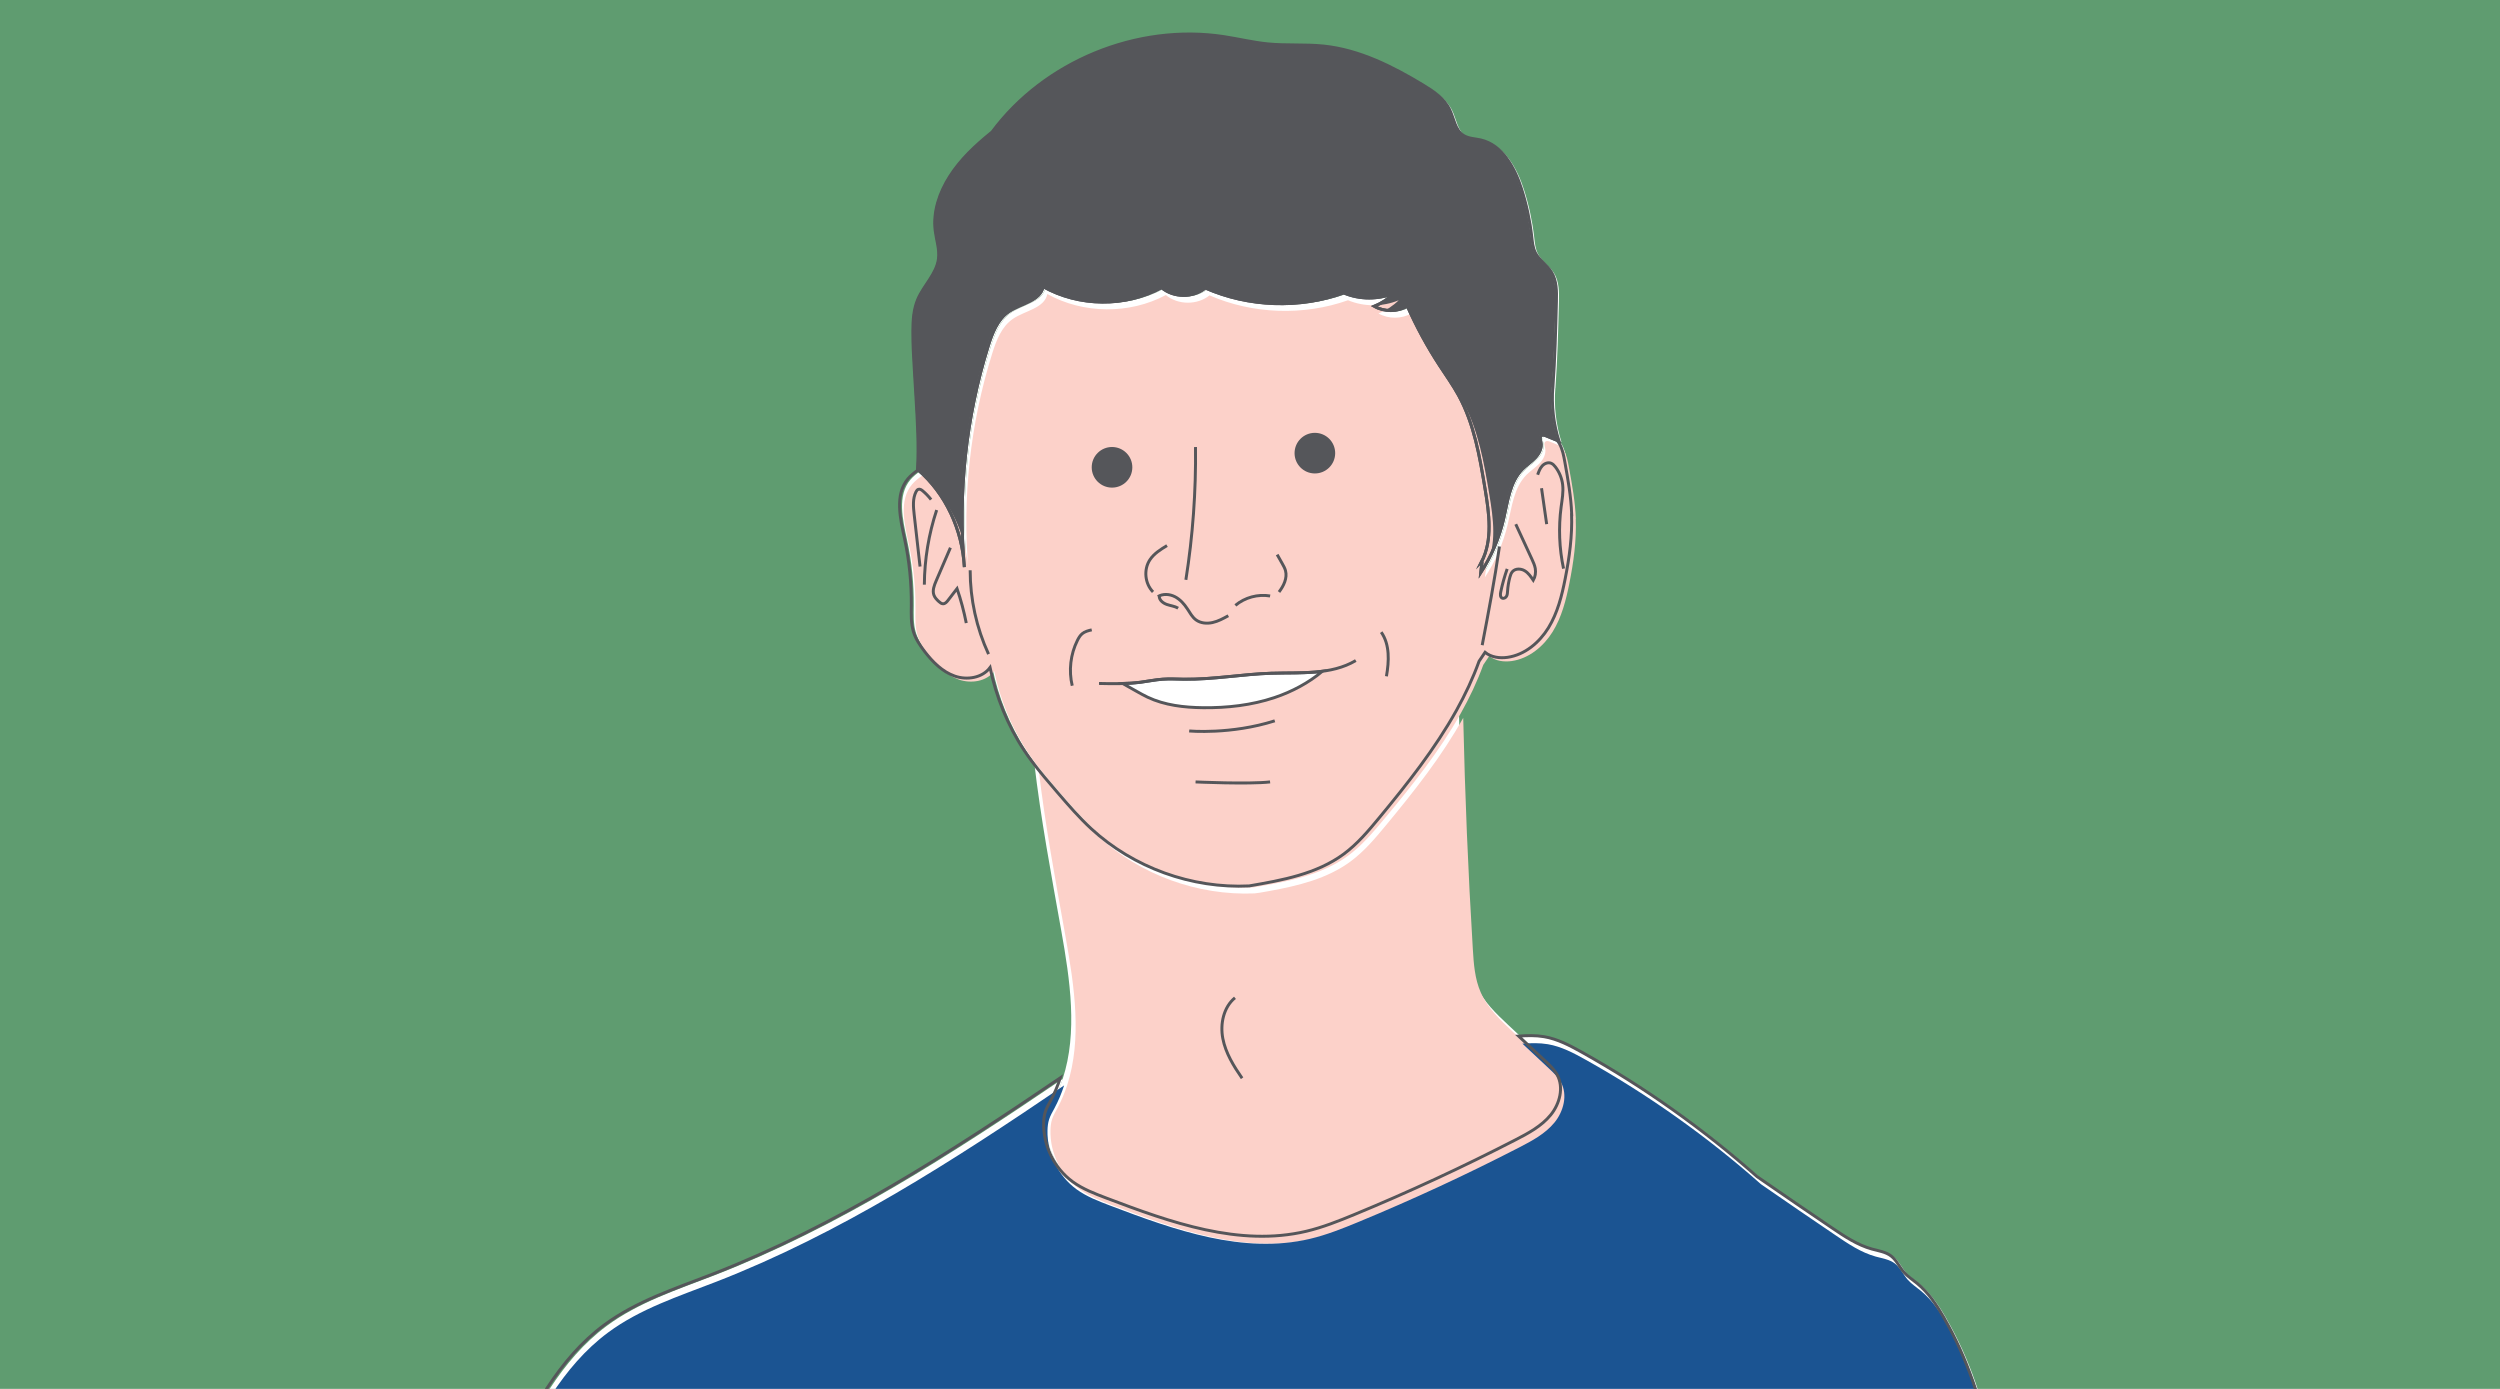 <?xml version="1.0" encoding="UTF-8"?>
<svg id="Layer_1" data-name="Layer 1" xmlns="http://www.w3.org/2000/svg" xmlns:xlink="http://www.w3.org/1999/xlink" viewBox="0 0 841.89 467.72">
  <defs>
    <style>
      .cls-1, .cls-2 {
        fill: none;
      }

      .cls-2, .cls-3 {
        stroke: #55565a;
        stroke-miterlimit: 10;
      }

      .cls-4 {
        fill: #55565a;
      }

      .cls-3, .cls-5 {
        fill: #fff;
      }

      .cls-6 {
        fill: #1b5492;
      }

      .cls-7 {
        fill: #5f9c70;
      }

      .cls-8 {
        fill: #fcd1c9;
      }

      .cls-9 {
        clip-path: url(#clippath);
      }
    </style>
    <clipPath id="clippath">
      <rect class="cls-1" y="0" width="841.89" height="467.72"/>
    </clipPath>
  </defs>
  <g class="cls-9">
    <rect class="cls-7" y="0" width="841.89" height="467.72"/>
    <g>
      <path class="cls-5" d="M523.8,130.7c.69-9.66.93-19.27,1.18-28.89.09-3.39.11-7-1.69-9.88-1.51-2.42-4.16-4.01-5.43-6.56-.83-1.66-.99-3.57-1.2-5.41-.62-5.46-1.78-10.87-3.46-16.11-2.28-7.13-6.46-14.76-13.76-16.42-1.94-.44-4.07-.44-5.76-1.51-2.86-1.82-3.2-5.76-4.7-8.79-1.83-3.71-5.48-6.12-9.02-8.26-10.3-6.22-21.37-11.78-33.33-13.04-6.26-.66-12.61-.12-18.88-.74-4.97-.49-9.85-1.69-14.79-2.45-29.21-4.46-60.41,8.38-78.02,32.1-6,4.85-10.71,9.41-14.21,14.87-3.5,5.45-5.75,11.97-4.95,18.41.39,3.14,1.49,6.25,1.11,9.39-.63,5.14-4.98,8.96-6.99,13.73-1.41,3.33-1.63,7.03-1.65,10.64-.03,4.52.25,9.05.52,13.57.18,2.94.35,5.88.53,8.83.48,8.06.97,16.14.51,24.2.06.05.12.11.18.16,9.28,7.94,14.9,20.17,15.58,32.73-2.19-24.96.55-50.35,7.98-74.28,1.38-4.44,3.15-9.14,6.99-11.76,4.09-2.8,10.6-3.56,11.56-8.41,12.1,6.81,27.69,6.95,39.91.35,4.07,3.42,10.59,3.48,14.71.11,14.59,6.42,31.63,7.02,46.64,1.66,5.39,2.28,11.7,2.28,17.08,0-1.95,1.93-4.28,3.46-6.81,4.5,3.37,1.94,7.79,1.91,11.13-.06,3.09,6.98,6.74,13.7,10.91,20.08,2.16,3.31,4.46,6.54,6.36,10,5.25,9.62,7.11,20.66,8.9,31.48,1.37,8.25,2.64,17.17-1.19,24.6.47-.46-.11,1.58-.29,3.66,3.57-5.49,6.18-11.6,7.68-17.97,1.4-5.96,2.06-12.59,6.37-16.95,1.36-1.37,3.01-2.43,4.34-3.84,1.32-1.4,2.32-3.34,1.91-5.22-.17-.8-.51-1.83.18-2.28.44-.28,1.02-.09,1.5.1,1.27.52,2.54,1.04,3.81,1.56.2.08.4.16.59.24-1.85-5.85-2.55-12.05-2.06-18.16v.02Z"/>
      <path class="cls-5" d="M530.1,173.35c-.22-5.87-1.26-11.66-2.3-17.44-.38-2.11-.77-4.26-1.8-6.14-.22-.4-.47-.77-.75-1.14-1.27-.52-2.54-1.04-3.81-1.56-.48-.2-1.06-.39-1.5-.1-.69.45-.35,1.48-.18,2.28.41,1.88-.58,3.82-1.91,5.22s-2.98,2.46-4.34,3.84c-4.31,4.35-4.97,10.99-6.37,16.95-1.51,6.37-4.11,12.48-7.68,17.97.18-2.07.77-4.11.29-3.66,3.83-7.43,2.55-16.35,1.19-24.6-1.79-10.81-3.66-21.86-8.9-31.48-1.89-3.47-4.2-6.69-6.36-10-4.17-6.38-7.82-13.11-10.91-20.08-3.35,1.97-7.76,2-11.13.06,2.54-1.04,4.87-2.57,6.81-4.5-5.39,2.28-11.7,2.28-17.08,0-15,5.36-32.05,4.76-46.64-1.66-4.12,3.36-10.64,3.31-14.71-.11-12.22,6.6-27.8,6.46-39.91-.35-.96,4.85-7.48,5.63-11.56,8.41-3.84,2.62-5.61,7.32-6.99,11.76-7.44,23.93-10.17,49.32-7.98,74.28-.68-12.57-6.3-24.79-15.58-32.73-1.24.89-2.43,1.81-3.4,2.95-4.55,5.4-2.61,13.46-1.13,20.37,1.56,7.28,2.31,14.73,2.25,22.18-.03,3-.17,6.06.7,8.95.76,2.5,2.25,4.71,3.85,6.78,2.68,3.46,5.91,6.72,10.04,8.18s9.31.65,11.92-2.86c1.98,9.57,5.82,19.36,11.52,27.94.8,1.2,1.63,2.38,2.5,3.54,2.73,3.66,5.71,7.12,8.69,10.58,3.63,4.21,7.26,8.42,11.35,12.19,14.24,13.14,33.87,20.23,53.22,19.28h0c11.15-1.92,22.74-4.02,31.84-10.74,4.59-3.39,8.29-7.79,11.93-12.19,9.47-11.44,18.83-23.25,26.01-36.17,2.96-5.32,5.56-10.82,7.63-16.58,1.05-1.57,1.53-2.28,2.01-2.99,2.06,1.69,4.94,2.07,7.58,1.69,5.78-.83,10.7-4.96,13.76-9.94,3.06-4.98,4.51-10.76,5.64-16.5,1.43-7.2,2.43-14.53,2.15-21.87l.02-.02Z"/>
      <path class="cls-5" d="M422.43,298.59c-.29.02-.59.03-.89.04,0,.03.09.69.89-.04Z"/>
      <path class="cls-5" d="M655.46,443.98c-2.45-4.24-5.22-8.39-9.01-11.49-1.51-1.24-3.17-2.31-4.45-3.77-1.53-1.75-2.48-4.03-4.32-5.45-1.82-1.39-4.21-1.72-6.43-2.33-4.95-1.37-9.28-4.29-13.53-7.17-8.14-5.53-16.28-11.05-25.13-17.2-18.11-16.05-37.96-30.14-59.09-41.95-4.01-2.24-8.15-4.43-12.67-5.2-2.84-.48-5.71-.4-8.59-.2,3.04,2.85,6.07,5.69,9.11,8.53,1.45,1.36,2.93,2.75,3.88,4.5,2.31,4.27.88,9.8-2.2,13.55-3.08,3.76-7.49,6.12-11.81,8.35-17.75,9.15-35.88,17.56-54.33,25.18-5.27,2.18-10.6,4.3-16.16,5.62-22.47,5.32-45.68-2.97-67.27-11.17-3.96-1.51-7.97-3.03-11.39-5.52-6.19-4.52-9.96-12.18-9.76-19.85.03-1.24.16-2.49.54-3.67.42-1.32,1.14-2.54,1.81-3.77,1.33-2.49,2.4-5.06,3.26-7.69-37.29,25.32-75.33,49.89-117.28,66.17-12.5,4.85-25.51,9.06-36.29,17.04-15.44,11.43-24.56,29.27-33.15,46.46,0,0,498.78-3.02,499.88-4.7-2.71-15.49-7.77-30.64-15.64-44.26h0Z"/>
      <path class="cls-5" d="M525.22,362.24c-.95-1.75-2.43-3.14-3.88-4.5-3.04-2.85-6.07-5.69-9.11-8.53-1.39-1.31-2.79-2.61-4.18-3.91-4.22-3.95-8.53-8.04-10.86-13.33-2-4.57-2.36-9.66-2.66-14.64-1.57-25.91-2.65-51.85-3.23-77.8-7.18,12.92-16.54,24.74-26.01,36.17-3.64,4.39-7.35,8.8-11.93,12.19-9.09,6.73-20.69,8.83-31.84,10.74h0c.29-.02,0,.03,0,0-19.35.95-38.98-6.14-53.22-19.28-4.09-3.77-7.72-7.98-11.35-12.19-2.99-3.46-5.97-6.92-8.69-10.58,2.21,19.07,5.76,37.99,9.14,56.9,2.94,16.48,5.57,34.21.49,49.79-.86,2.63-1.93,5.2-3.26,7.69-.65,1.23-1.38,2.44-1.81,3.77-.38,1.19-.52,2.43-.54,3.67-.21,7.66,3.56,15.33,9.76,19.85,3.42,2.49,7.43,4.03,11.39,5.52,21.59,8.19,44.8,16.48,67.27,11.17,5.56-1.32,10.88-3.43,16.16-5.62,18.45-7.62,36.59-16.02,54.33-25.18,4.32-2.23,8.73-4.59,11.81-8.35,3.08-3.76,4.52-9.28,2.2-13.55h.02Z"/>
    </g>
    <g>
      <path class="cls-4" d="M522.65,130.32c.69-9.66.93-19.27,1.18-28.89.09-3.39.11-7-1.69-9.88-1.51-2.42-4.16-4.01-5.43-6.56-.83-1.66-.99-3.57-1.2-5.41-.62-5.46-1.78-10.87-3.46-16.11-2.28-7.13-6.46-14.76-13.76-16.42-1.94-.44-4.07-.44-5.76-1.51-2.86-1.82-3.2-5.76-4.7-8.79-1.83-3.71-5.48-6.12-9.02-8.26-10.3-6.22-21.37-11.78-33.33-13.04-6.26-.66-12.61-.12-18.88-.74-4.97-.49-9.85-1.69-14.79-2.45-29.21-4.46-60.41,8.38-78.02,32.1-6,4.85-10.71,9.41-14.21,14.87-3.5,5.45-5.75,11.97-4.95,18.41.39,3.14,1.49,6.25,1.11,9.39-.63,5.14-4.98,8.96-6.99,13.73-1.41,3.33-1.63,7.03-1.65,10.64-.03,4.52.25,9.05.52,13.57.18,2.94.35,5.88.53,8.83.48,8.06.97,16.14.51,24.2.06.05.12.11.18.16,9.28,7.94,14.9,20.17,15.58,32.73-2.19-24.96.55-50.35,7.98-74.28,1.38-4.44,3.15-9.14,6.99-11.76,4.09-2.8,10.6-3.56,11.56-8.41,12.1,6.81,27.69,6.95,39.91.35,4.07,3.42,10.59,3.48,14.71.11,14.59,6.42,31.63,7.02,46.64,1.66,5.39,2.28,11.7,2.28,17.08,0-1.95,1.93-4.28,3.46-6.81,4.5,3.37,1.94,7.79,1.91,11.13-.06,3.09,6.98,6.74,13.7,10.91,20.08,2.16,3.31,4.46,6.54,6.36,10,5.25,9.62,7.11,20.66,8.9,31.48,1.37,8.25,2.64,17.17-1.19,24.6.47-.46-.11,1.58-.29,3.66,3.57-5.49,6.18-11.6,7.68-17.97,1.4-5.96,2.06-12.59,6.37-16.95,1.36-1.37,3.01-2.43,4.34-3.84,1.32-1.4,2.32-3.34,1.91-5.22-.17-.8-.51-1.83.18-2.28.44-.28,1.02-.09,1.5.1,1.27.52,2.54,1.04,3.81,1.56.2.08.4.16.59.24-1.85-5.85-2.55-12.05-2.06-18.16v.02Z"/>
      <path class="cls-8" d="M530.68,174.79c-.22-5.81-1.26-11.55-2.3-17.27-.38-2.09-.77-4.22-1.8-6.08-.22-.4-.47-.77-.75-1.13-1.27-.52-2.54-1.03-3.81-1.55-.48-.2-1.06-.39-1.5-.1-.69.44-.35,1.46-.18,2.25.41,1.87-.58,3.79-1.91,5.17-1.32,1.39-2.98,2.43-4.34,3.79-4.31,4.31-4.97,10.87-6.37,16.77-1.51,6.31-4.11,12.35-7.68,17.79.18-2.06.77-4.07.29-3.61,3.83-7.36,2.55-16.2,1.19-24.36-1.79-10.7-3.66-21.64-8.9-31.17-1.89-3.43-4.2-6.63-6.36-9.9-4.17-6.32-7.82-12.98-10.91-19.88-3.35,1.95-7.76,1.98-11.13.06,2.54-1.02,4.87-2.55,6.81-4.46-5.39,2.25-11.7,2.25-17.08,0-15,5.31-32.05,4.71-46.64-1.64-4.12,3.33-10.64,3.28-14.71-.11-12.22,6.53-27.8,6.4-39.91-.34-.96,4.81-7.48,5.57-11.56,8.34-3.84,2.6-5.61,7.25-6.99,11.65-7.44,23.7-10.17,48.84-7.98,73.55-.68-12.44-6.3-24.54-15.58-32.41-1.24.88-2.43,1.79-3.4,2.92-4.55,5.35-2.61,13.33-1.13,20.16,1.56,7.21,2.31,14.58,2.25,21.95-.03,2.98-.17,6.01.7,8.85.76,2.48,2.25,4.67,3.85,6.72,2.68,3.42,5.91,6.66,10.04,8.1,4.13,1.45,9.31.65,11.92-2.83,1.98,9.47,5.82,19.17,11.52,27.67.8,1.2,1.63,2.36,2.5,3.51,2.73,3.62,5.71,7.05,8.69,10.48,3.63,4.16,7.26,8.34,11.35,12.07,14.24,13.01,33.87,20.04,53.22,19.09h0c11.15-1.9,22.74-3.98,31.84-10.64,4.59-3.35,8.29-7.72,11.93-12.07,9.47-11.33,18.83-23.02,26.01-35.82,2.96-5.26,5.56-10.72,7.63-16.41,1.05-1.55,1.53-2.25,2.01-2.97,2.06,1.68,4.94,2.05,7.58,1.68,5.78-.83,10.7-4.91,13.76-9.84,3.06-4.93,4.51-10.66,5.64-16.34,1.43-7.13,2.43-14.38,2.15-21.65h.02Z"/>
      <path class="cls-8" d="M424.13,300.64c1.12-.2,2.24-.39,3.36-.59,9.7-1.77,19.45-4.13,27.32-9.95,4.59-3.39,8.29-7.79,11.93-12.19,9.47-11.44,18.83-23.25,26.01-36.17.58,25.95,1.64,51.89,3.23,77.8.3,4.98.65,10.07,2.66,14.64,2.32,5.28,6.64,9.39,10.86,13.33,1.39,1.31,2.79,2.61,4.18,3.91,3.04,2.85,6.07,5.69,9.11,8.53,1.45,1.36,2.93,2.75,3.88,4.5,2.31,4.27.88,9.8-2.2,13.55-3.08,3.76-7.49,6.12-11.81,8.35-17.75,9.15-35.88,17.56-54.33,25.18-5.27,2.18-10.6,4.3-16.16,5.62-22.47,5.32-45.68-2.97-67.27-11.17-3.96-1.51-7.97-3.03-11.39-5.52-6.19-4.52-9.96-12.18-9.76-19.85.03-1.24.16-2.49.54-3.67.42-1.32,1.14-2.54,1.81-3.77,1.33-2.49,2.4-5.06,3.26-7.69,5.08-15.58,2.45-33.31-.49-49.79-3.38-18.91-6.92-37.83-9.14-56.9,2.73,3.66,5.71,7.12,8.69,10.58,3.63,4.21,7.26,8.42,11.35,12.19,14.11,13.02,33.51,20.1,52.67,19.3.18,0,1.31-.16,1.69-.22h0Z"/>
      <path class="cls-6" d="M655.9,446.21c-2.45-4.24-5.22-8.39-9.01-11.49-1.51-1.24-3.17-2.31-4.45-3.77-1.53-1.75-2.48-4.03-4.32-5.45-1.82-1.39-4.21-1.72-6.43-2.33-4.95-1.37-9.28-4.29-13.53-7.17-8.14-5.53-16.28-11.05-25.13-17.2-18.11-16.05-37.96-30.14-59.09-41.95-4.01-2.24-8.15-4.43-12.67-5.2-2.84-.48-5.71-.4-8.59-.2,3.04,2.85,6.07,5.69,9.11,8.53,1.45,1.36,2.93,2.75,3.88,4.5,2.31,4.27.88,9.8-2.2,13.55-3.08,3.76-7.49,6.12-11.81,8.35-17.75,9.15-35.88,17.56-54.33,25.18-5.27,2.18-10.6,4.3-16.16,5.62-22.47,5.32-45.68-2.97-67.27-11.17-3.96-1.51-7.97-3.03-11.39-5.52-6.19-4.52-9.96-12.18-9.76-19.85.03-1.24.16-2.49.54-3.67.42-1.32,1.14-2.54,1.81-3.77,1.33-2.49,2.4-5.06,3.26-7.69-37.29,25.32-75.33,49.89-117.28,66.17-12.5,4.85-25.51,9.06-36.29,17.04-15.44,11.43-24.56,29.27-33.15,46.46,0,0,498.78-3.02,499.88-4.7-2.71-15.49-7.77-30.64-15.64-44.26h0Z"/>
    </g>
    <path class="cls-2" d="M427.72,200.7c-4.11-.7-8.5.49-11.7,3.17"/>
    <path class="cls-2" d="M413.64,207.35c-1.69.93-3.42,1.88-5.32,2.3s-4,.25-5.57-.9c-1.26-.93-2.02-2.37-2.87-3.67-1.09-1.67-2.46-3.23-4.23-4.14s-4.03-1.07-5.73-.03"/>
    <path class="cls-2" d="M396.75,204.81c-1.15-.68-2.54-.81-3.8-1.25s-2.54-1.42-2.57-2.75"/>
    <path class="cls-2" d="M388.29,199.34c-2.76-2.8-3.23-7.56-1.05-10.83,1.39-2.1,3.61-3.48,5.76-4.78"/>
    <path class="cls-2" d="M399.35,195.26c2.34-14.78,3.42-29.76,3.24-44.72"/>
    <path class="cls-2" d="M430.71,199.36c1.58-2.06,2.86-4.69,2.19-7.2-.22-.83-.66-1.6-1.09-2.36-.58-1.02-1.15-2.02-1.72-3.04"/>
    <path class="cls-3" d="M428.13,226.71c-9.85.32-19.63,2.15-29.49,2.01-2.37-.03-4.76-.18-7.12,0-2.51.18-4.99.71-7.48,1.03-1.98.26-3.96.38-5.95.43,1.58.89,3.16,1.78,4.74,2.67,1.2.67,2.4,1.35,3.65,1.94,5.76,2.72,12.26,3.45,18.62,3.53,8.17.1,16.41-.83,24.16-3.43,5.82-1.96,11.36-4.9,16.08-8.83-5.6.74-11.52.48-17.2.66h0Z"/>
    <path class="cls-2" d="M466.89,227.75c.89-5.05,1.18-10.68-1.76-14.87"/>
    <path class="cls-2" d="M361.08,230.92c-1.22-5.08-.59-10.59,1.75-15.27.41-.82.89-1.63,1.58-2.22.9-.76,2.09-1.07,3.24-1.32"/>
    <g>
      <path class="cls-2" d="M522.96,130.39c.69-9.66.93-19.27,1.18-28.89.09-3.39.11-7-1.69-9.88-1.51-2.42-4.16-4.01-5.43-6.56-.83-1.66-.99-3.57-1.2-5.41-.62-5.46-1.78-10.87-3.46-16.11-2.28-7.13-6.46-14.76-13.76-16.42-1.94-.44-4.07-.44-5.76-1.51-2.86-1.82-3.2-5.76-4.7-8.79-1.83-3.71-5.48-6.12-9.02-8.26-10.3-6.22-21.37-11.78-33.33-13.04-6.26-.66-12.61-.12-18.88-.74-4.97-.49-9.85-1.69-14.79-2.45-29.21-4.46-60.41,8.38-78.02,32.1-6,4.85-10.71,9.41-14.21,14.87-3.5,5.45-5.75,11.97-4.95,18.41.39,3.14,1.49,6.25,1.11,9.39-.63,5.14-4.98,8.96-6.99,13.73-1.41,3.33-1.63,7.03-1.65,10.64-.03,4.52.25,9.05.52,13.57.18,2.94.35,5.88.53,8.83.48,8.06.97,16.14.51,24.2.06.05.12.11.18.16,9.28,7.94,14.9,20.17,15.58,32.73-2.19-24.96.55-50.35,7.98-74.28,1.38-4.44,3.15-9.14,6.99-11.76,4.09-2.8,10.6-3.56,11.56-8.41,12.1,6.81,27.69,6.95,39.91.35,4.07,3.42,10.59,3.48,14.71.11,14.59,6.42,31.63,7.02,46.64,1.66,5.39,2.28,11.7,2.28,17.08,0-1.95,1.93-4.28,3.46-6.81,4.5,3.37,1.94,7.79,1.91,11.13-.06,3.09,6.98,6.74,13.7,10.91,20.08,2.16,3.31,4.46,6.54,6.36,10,5.25,9.62,7.11,20.66,8.9,31.48,1.37,8.25,2.64,17.17-1.19,24.6.47-.46-.11,1.58-.29,3.66,3.57-5.49,6.18-11.6,7.68-17.97,1.4-5.96,2.06-12.59,6.37-16.95,1.36-1.37,3.01-2.43,4.34-3.84,1.32-1.4,2.32-3.34,1.91-5.22-.17-.8-.51-1.83.18-2.28.44-.28,1.02-.09,1.5.1,1.27.52,2.54,1.04,3.81,1.56.2.08.4.16.59.24-1.85-5.85-2.55-12.05-2.06-18.16v.02Z"/>
      <path class="cls-2" d="M529.27,173.04c-.22-5.87-1.26-11.66-2.3-17.44-.38-2.11-.77-4.26-1.8-6.14-.22-.4-.47-.77-.75-1.14-1.27-.52-2.54-1.04-3.81-1.56-.48-.2-1.06-.39-1.5-.1-.69.45-.35,1.48-.18,2.28.41,1.88-.58,3.82-1.91,5.22s-2.98,2.46-4.34,3.84c-4.31,4.35-4.97,10.99-6.37,16.95-1.51,6.37-4.11,12.48-7.68,17.97.18-2.07.77-4.11.29-3.66,3.83-7.43,2.55-16.35,1.19-24.6-1.79-10.81-3.66-21.86-8.9-31.48-1.89-3.47-4.2-6.69-6.36-10-4.17-6.38-7.82-13.11-10.91-20.08-3.35,1.97-7.76,2-11.13.06,2.54-1.04,4.87-2.57,6.81-4.5-5.39,2.28-11.7,2.28-17.08,0-15,5.36-32.05,4.76-46.64-1.66-4.12,3.36-10.64,3.31-14.71-.11-12.22,6.6-27.8,6.46-39.91-.35-.96,4.85-7.48,5.63-11.56,8.41-3.84,2.62-5.61,7.32-6.99,11.76-7.44,23.93-10.17,49.32-7.98,74.28-.68-12.57-6.3-24.79-15.58-32.73-1.24.89-2.43,1.81-3.4,2.95-4.55,5.4-2.61,13.46-1.13,20.37,1.56,7.28,2.31,14.73,2.25,22.18-.03,3-.17,6.06.7,8.95.76,2.5,2.25,4.71,3.85,6.78,2.68,3.46,5.91,6.72,10.04,8.18s9.31.65,11.92-2.86c1.98,9.57,5.82,19.36,11.52,27.94.8,1.2,1.63,2.38,2.5,3.54,2.73,3.66,5.71,7.12,8.69,10.58,3.63,4.21,7.26,8.42,11.35,12.19,14.24,13.14,33.87,20.23,53.22,19.28h0c11.15-1.92,22.74-4.02,31.84-10.74,4.59-3.39,8.29-7.79,11.93-12.19,9.47-11.44,18.83-23.25,26.01-36.17,2.96-5.32,5.56-10.82,7.63-16.58,1.05-1.57,1.53-2.28,2.01-2.99,2.06,1.69,4.94,2.07,7.58,1.69,5.78-.83,10.7-4.96,13.76-9.94,3.06-4.98,4.51-10.76,5.64-16.5,1.43-7.2,2.43-14.53,2.15-21.87l.02-.02Z"/>
      <path class="cls-2" d="M654.61,443.67c-2.45-4.24-5.22-8.39-9.01-11.49-1.51-1.24-3.17-2.31-4.45-3.77-1.53-1.75-2.48-4.03-4.32-5.45-1.82-1.39-4.21-1.72-6.43-2.33-4.95-1.37-9.28-4.29-13.53-7.17-8.14-5.53-16.28-11.05-25.13-17.2-18.11-16.05-37.96-30.14-59.09-41.95-4.01-2.24-8.15-4.43-12.67-5.2-2.84-.48-5.71-.4-8.59-.2,3.04,2.85,6.07,5.69,9.11,8.53,1.45,1.36,2.93,2.75,3.88,4.5,2.31,4.27.88,9.8-2.2,13.55-3.08,3.76-7.49,6.12-11.81,8.35-17.75,9.15-35.88,17.56-54.33,25.18-5.27,2.18-10.6,4.3-16.16,5.62-22.47,5.32-45.68-2.97-67.27-11.17-3.96-1.51-7.97-3.03-11.39-5.52-6.19-4.52-9.96-12.18-9.76-19.85.03-1.24.16-2.49.54-3.67.42-1.32,1.14-2.54,1.81-3.77,1.33-2.49,2.4-5.06,3.26-7.69-37.29,25.32-75.33,49.89-117.28,66.17-12.5,4.85-25.51,9.06-36.29,17.04-15.44,11.43-24.56,29.27-33.15,46.46,0,0,498.78-3.02,499.88-4.7-2.71-15.49-7.77-30.64-15.64-44.26h0Z"/>
    </g>
    <path class="cls-2" d="M418.28,363.1c-2.84-4.11-5.55-8.48-6.49-13.39s.23-10.5,4.09-13.7"/>
    <path class="cls-2" d="M517.82,159.87c.37-1.05.76-2.12,1.51-2.95s1.96-1.33,2.99-.93c.6.23,1.07.73,1.46,1.24,1.33,1.72,2.19,3.81,2.45,5.97.3,2.49-.18,5.02-.51,7.51-.91,6.91-.64,13.97.81,20.78"/>
    <path class="cls-2" d="M519.12,164.41c.58,4.03,1.15,8.06,1.73,12.1"/>
    <path class="cls-2" d="M510.44,176.53l5.45,11.79c.46,1.01.93,2.02,1.12,3.11.23,1.35,0,2.79-.66,3.98-.82-1.22-1.67-2.49-2.94-3.23s-3.08-.79-4.07.3c-.46.51-.69,1.19-.87,1.86-.42,1.55-.69,3.15-.79,4.75-.03.58-.06,1.2-.35,1.71s-.95.87-1.48.61c-.67-.33-.64-1.29-.48-2.02.55-2.65,1.28-5.26,2.18-7.81"/>
    <path class="cls-2" d="M332.9,220.28c-4.07-8.82-6.19-18.52-6.19-28.23"/>
    <path class="cls-2" d="M315.43,171.76c-2.68,8.09-4.09,16.6-4.15,25.13"/>
    <path class="cls-2" d="M313.55,168.24c-.83-1.07-1.77-2.05-2.8-2.92-.41-.35-.95-.71-1.46-.55-.39.12-.64.49-.82.85-1.17,2.31-.9,5.06-.62,7.63.66,5.85,1.32,11.69,1.98,17.54"/>
    <path class="cls-2" d="M320.06,184.44l-4.81,11.18c-.65,1.52-1.32,3.23-.75,4.78.32.88.99,1.57,1.68,2.19.4.36.86.73,1.4.74.72,0,1.26-.62,1.7-1.2,1.01-1.31,2-2.62,3.01-3.92,1.29,3.79,2.33,7.68,3.11,11.61"/>
    <path class="cls-2" d="M499.14,217.27c2.11-11.05,4.22-22.1,5.81-33.24"/>
    <circle class="cls-4" cx="374.48" cy="157.37" r="6.84"/>
    <circle class="cls-4" cx="442.79" cy="152.6" r="6.84"/>
    <path class="cls-2" d="M456.57,222.44c-8.34,4.96-18.74,3.96-28.45,4.28-9.85.32-19.63,2.15-29.49,2.01-2.37-.03-4.76-.18-7.12,0-2.51.18-4.99.71-7.48,1.03-4.61.59-9.28.5-13.93.4"/>
    <path class="cls-2" d="M400.46,246.16s14.08,1.28,28.83-3.42"/>
    <path class="cls-2" d="M402.61,263.32s17.98.81,25.1,0"/>
  </g>
</svg>